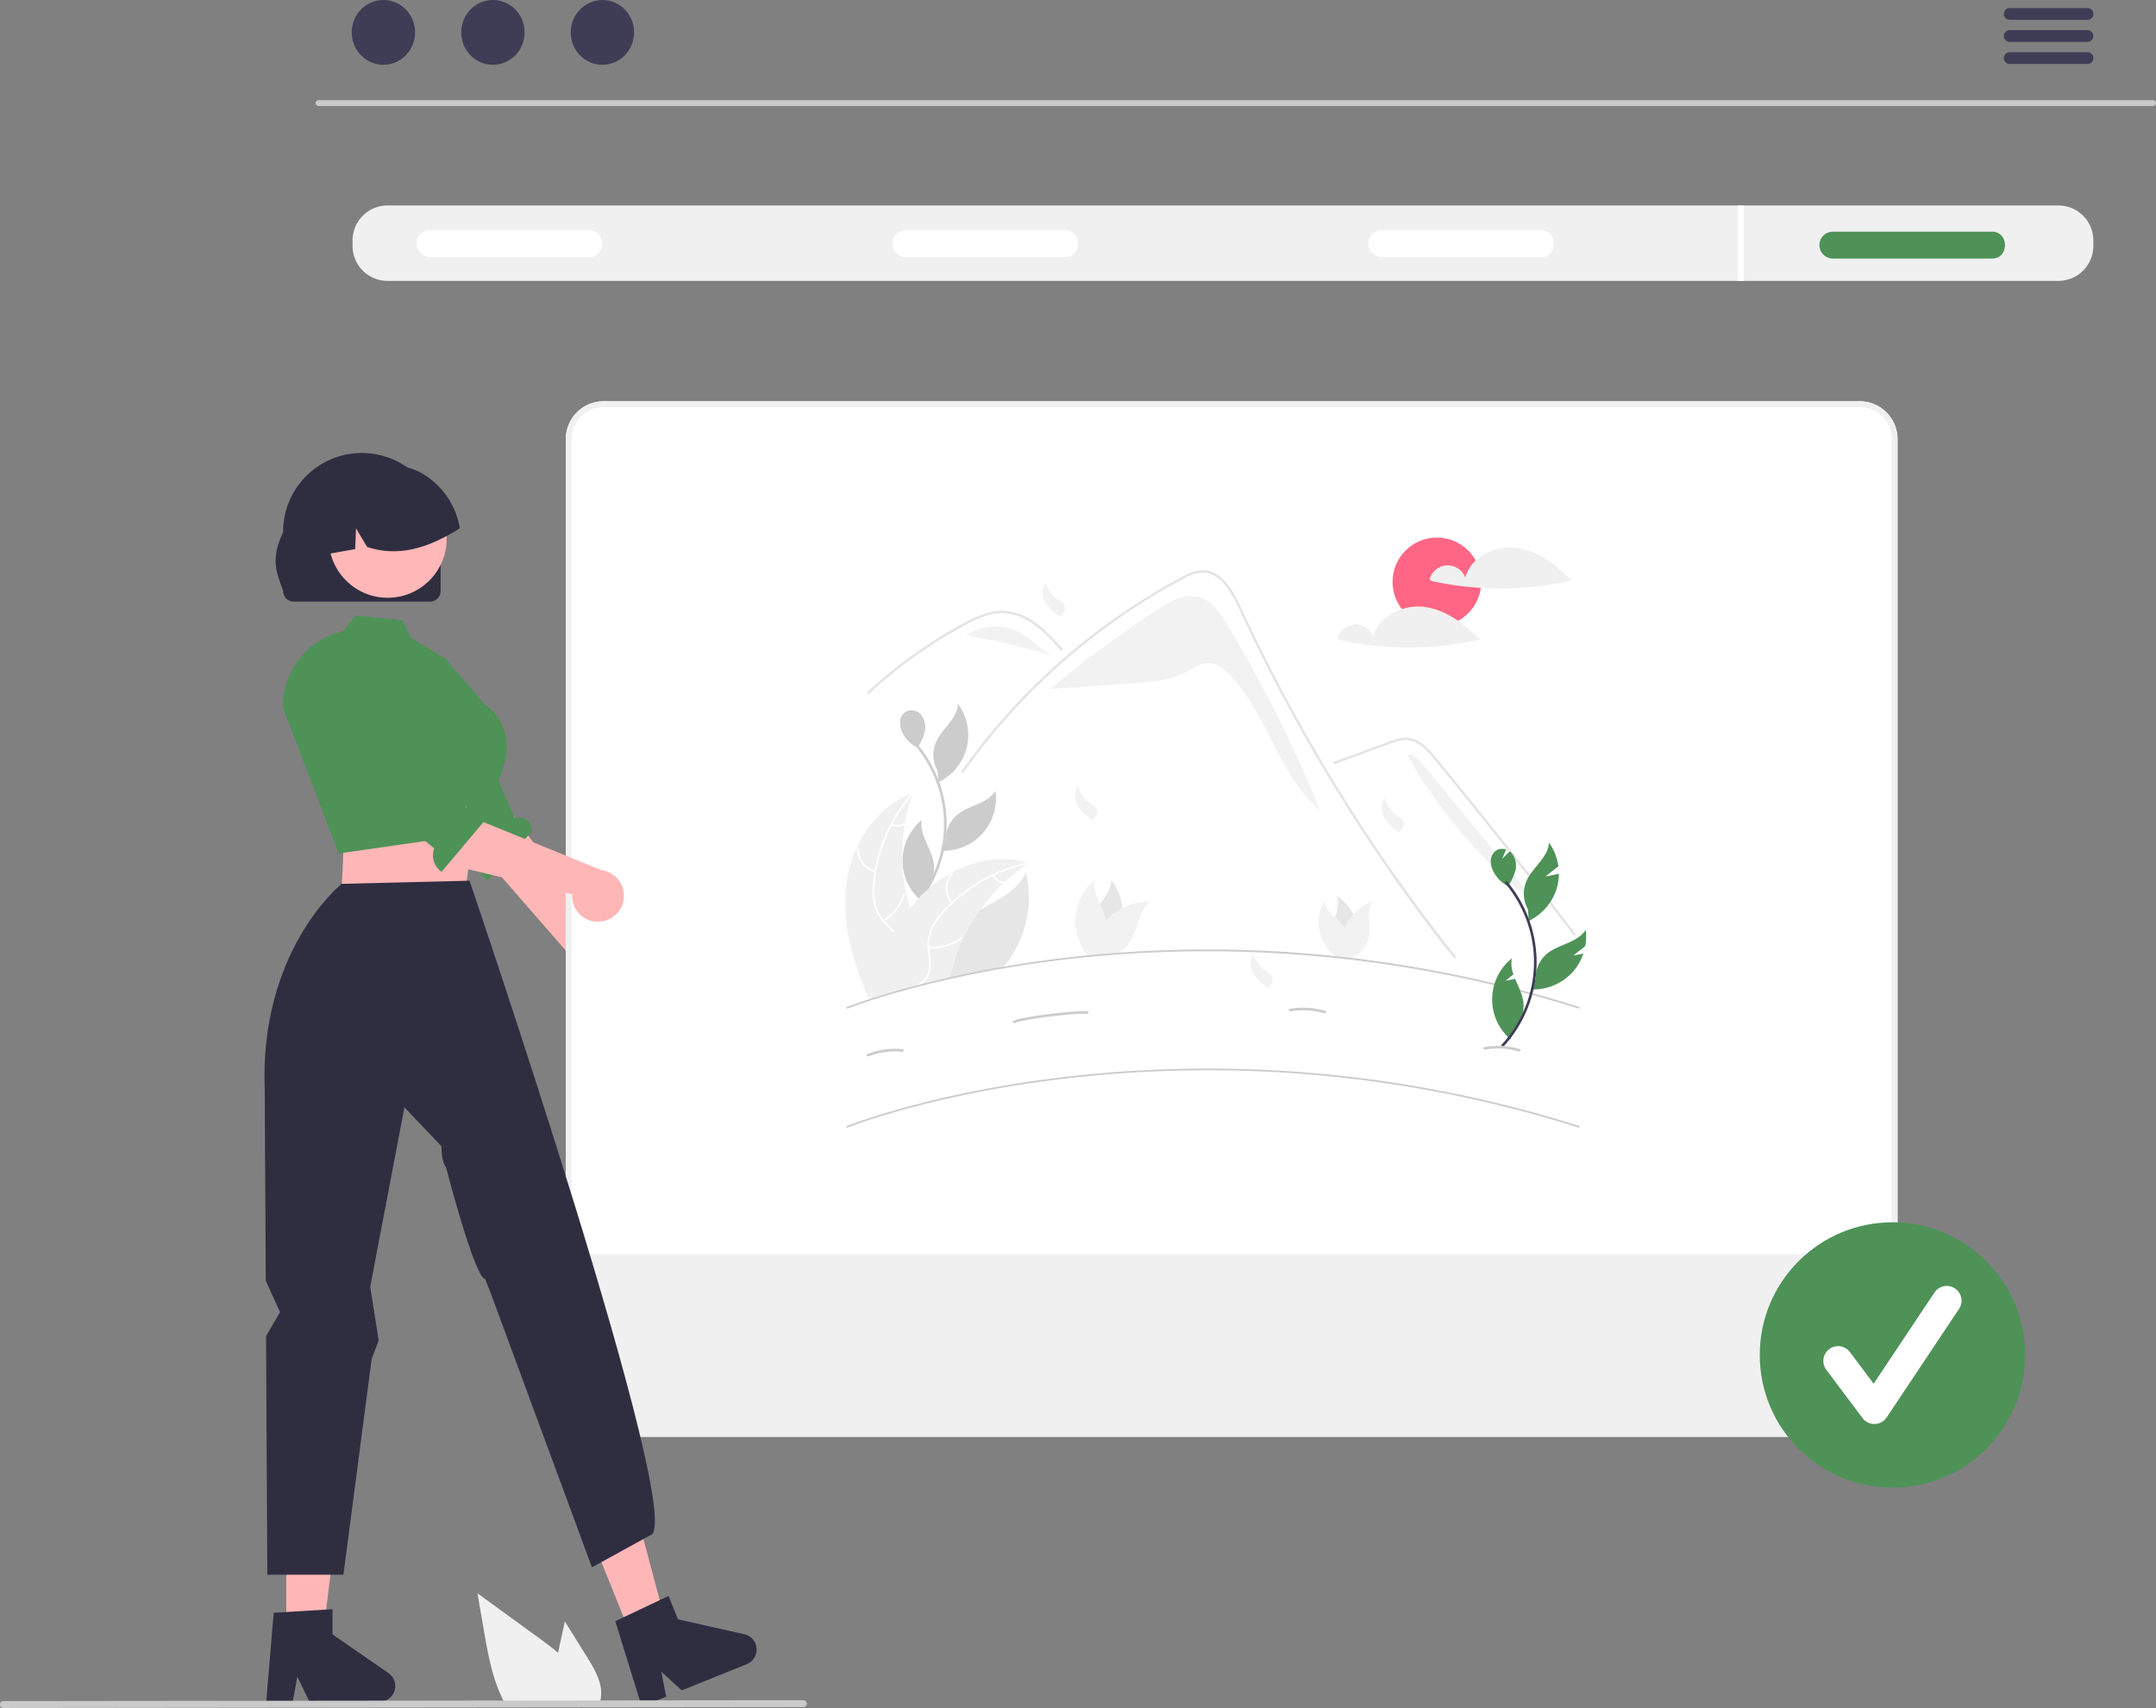 <svg xmlns="http://www.w3.org/2000/svg" data-name="Layer 1" width="743.11" height="588.834" viewBox="0 0 743.11 588.834" xmlns:xlink="http://www.w3.org/1999/xlink"><rect x="0" y="0" width="743.11" height="588.834" fill="#808080" stroke="none"/><path d="M970.562,192.136H338.239a1.016,1.016,0,0,1,0-2.031H970.562a1.016,1.016,0,0,1,0,2.031Z" transform="translate(-228.445 -155.583)" fill="#cacaca"/><ellipse cx="132.149" cy="11.169" rx="10.925" ry="11.169" fill="#3f3d56"/><ellipse cx="169.891" cy="11.169" rx="10.925" ry="11.169" fill="#3f3d56"/><ellipse cx="207.633" cy="11.169" rx="10.925" ry="11.169" fill="#3f3d56"/><path d="M947.945,158.351h-26.81a2.03,2.03,0,0,0,0,4.06h26.81a2.03,2.03,0,0,0,0-4.06Z" transform="translate(-228.445 -155.583)" fill="#3f3d56"/><path d="M947.945,165.971h-26.81a2.03,2.03,0,0,0,0,4.06h26.81a2.03,2.03,0,0,0,0-4.06Z" transform="translate(-228.445 -155.583)" fill="#3f3d56"/><path d="M947.945,173.581h-26.81a2.03,2.03,0,0,0,0,4.06h26.81a2.03,2.03,0,0,0,0-4.06Z" transform="translate(-228.445 -155.583)" fill="#3f3d56"/><path d="M937.933,226.419H361.993a12.048,12.048,0,0,0-12.03,12.03v1.94a12.048,12.048,0,0,0,12.03,12.03H937.933a12.048,12.048,0,0,0,12.03-12.03v-1.94A12.048,12.048,0,0,0,937.933,226.419Z" transform="translate(-228.445 -155.583)" fill="#f0f0f0"/><path d="M431.499,244.219H376.676a4.629,4.629,0,0,1,0-9.259h54.823C437.469,234.877,437.529,244.303,431.499,244.219Z" transform="translate(-228.445 -155.583)" fill="#fff"/><path d="M595.499,244.219H540.676a4.629,4.629,0,0,1,0-9.259h54.823C601.469,234.877,601.529,244.303,595.499,244.219Z" transform="translate(-228.445 -155.583)" fill="#fff"/><path d="M759.499,244.219H704.676a4.629,4.629,0,0,1,0-9.259h54.823C765.469,234.877,765.529,244.303,759.499,244.219Z" transform="translate(-228.445 -155.583)" fill="#fff"/><path d="M914.999,244.719H860.176a4.629,4.629,0,0,1,0-9.259h54.823C920.969,235.377,921.029,244.803,914.999,244.719Z" transform="translate(-228.445 -155.583)" fill="#4e9258"/><rect x="599.019" y="70.836" width="2" height="26" fill="#fff"/><path d="M434.985,495.444a8.876,8.876,0,0,1-9.465-9.78l-53.111-60.946,16.487-10.037,47.022,63.064a8.924,8.924,0,0,1-.933,17.699Z" transform="translate(-228.445 -155.583)" fill="#ffb6b6"/><path d="M356.51,398.791s-4.162,2.16,2.07,9.896c4.989,6.194,26.599,35.828,35.554,42.288a6.973,6.973,0,0,0,2.239,8.25l15.422-16.996c-.504-5.175-3.975-5.126-5.955-4.623l-5.67-13.125-20.897-34.003-19.782,6.699Z" transform="translate(-228.445 -155.583)" fill="#4e9258"/><path d="M869.433,650.919H436.494a13.045,13.045,0,0,1-13.03-13.03V306.949A13.045,13.045,0,0,1,436.494,293.919H869.433a13.045,13.045,0,0,1,13.03,13.03V637.889A13.045,13.045,0,0,1,869.433,650.919Z" transform="translate(-228.445 -155.583)" fill="#fff"/><path d="M869.433,650.919H436.494a13.045,13.045,0,0,1-13.03-13.03V306.949A13.045,13.045,0,0,1,436.494,293.919H869.433a13.045,13.045,0,0,1,13.03,13.03V637.889A13.045,13.045,0,0,1,869.433,650.919Zm-432.939-355a11.042,11.042,0,0,0-11.03,11.03V637.889A11.043,11.043,0,0,0,436.494,648.919H869.433a11.043,11.043,0,0,0,11.03-11.03V306.949A11.042,11.042,0,0,0,869.433,295.919Z" transform="translate(-228.445 -155.583)" fill="#f0f0f0"/><path d="M651.152,370.515c-2.297-3.799-5.019-7.856-9.282-9.097-4.937-1.437-10.008,1.417-14.31,4.234A416.991,416.991,0,0,0,590.45,392.994l.013.147,27.692-1.91c6.669-.46,13.567-.983,19.461-4.138,2.236-1.197,4.416-2.796,6.951-2.908,3.149-.138,5.894,2.061,8.051,4.358,12.762,13.59,16.455,34.372,30.773,46.312A454.381,454.381,0,0,0,651.152,370.515Z" transform="translate(-228.445 -155.583)" fill="#f2f2f2"/><path d="M729.598,485.782c-1.411-1.782-1.988-2.199-3.38-3.998q-17.003-21.99-31.962-45.466-10.161-15.944-19.314-32.5-4.358-7.871-8.477-15.866-3.196-6.199-6.25-12.472c-.582-1.194-1.148-2.394-1.711-3.597-1.326-2.828-2.628-5.67-4.025-8.46-1.593-3.18-3.531-6.513-6.456-8.649a8.808,8.808,0,0,0-4.588-1.766,12.798,12.798,0,0,0-6.642,1.903,213.817,213.817,0,0,0-42.045,28.994,218.889,218.889,0,0,0-34.159,37.918c-.302.431-1.016.019-.711-.415q1.8-2.545,3.671-5.036a220.098,220.098,0,0,1,56.191-52.413q5.466-3.542,11.137-6.752c1.906-1.079,3.82-2.145,5.766-3.144a14.049,14.049,0,0,1,6.115-1.895c7.419-.115,11.261,8.287,13.9,13.941q1.244,2.669,2.518,5.321,4.815,10.07,10,19.957,3.2,6.104,6.541,12.137,10.396,18.786,22.099,36.811c10.335,15.918,20.589,29.979,32.363,44.865C730.505,485.612,729.925,486.199,729.598,485.782Z" transform="translate(-228.445 -155.583)" fill="#e4e4e4"/><path d="M594.016,379.756c-.431-.481-.859-.961-1.293-1.442-3.421-3.784-7.092-7.524-11.791-9.693a17.106,17.106,0,0,0-7.167-1.661,20.452,20.452,0,0,0-7.441,1.623c-1.12.448-2.216.956-3.295,1.496-1.233.621-2.444,1.282-3.649,1.95q-3.394,1.878-6.7,3.921-6.578,4.065-12.744,8.751-3.196,2.43-6.261,5.019-2.85,2.405-5.585,4.94c-.39.36-.972-.222-.582-.582.481-.448.967-.892,1.453-1.332q2.059-1.862,4.185-3.652,3.876-3.27,7.952-6.288,6.339-4.695,13.114-8.754,3.386-2.026,6.865-3.883c.7-.373,1.409-.739,2.125-1.085a33.88,33.88,0,0,1,5.052-2.057,17.974,17.974,0,0,1,7.631-.75,19.867,19.867,0,0,1,7.04,2.436c4.613,2.578,8.191,6.565,11.673,10.456C594.949,379.566,594.37,380.151,594.016,379.756Z" transform="translate(-228.445 -155.583)" fill="#e4e4e4"/><path d="M688.535,418.966l11.054-4.043,5.488-2.007a56.129,56.129,0,0,1,5.418-1.866,8.548,8.548,0,0,1,4.904.062,11.303,11.303,0,0,1,3.825,2.371,31.041,31.041,0,0,1,3.138,3.351c1.195,1.436,2.372,2.887,3.555,4.333q7.321,8.953,14.546,17.984,7.225,9.031,14.353,18.138,7.146,9.13,14.193,18.336.863,1.128,1.725,2.257c.317.416,1.033.006.711-.416q-7.099-9.299-14.298-18.521-7.216-9.245-14.532-18.411-7.316-9.166-14.73-18.252-1.847-2.264-3.701-4.522c-1.042-1.27-2.073-2.554-3.216-3.736-2.098-2.17-4.72-4.088-7.858-4.14a15.166,15.166,0,0,0-5.345,1.175c-1.848.669-3.692,1.35-5.537,2.025l-11.131,4.071-2.783,1.018c-.494.181-.281.977.219.794Z" transform="translate(-228.445 -155.583)" fill="#e4e4e4"/><path d="M579.477,373.382a17.846,17.846,0,0,0-17.973,1.285,256.35,256.35,0,0,1,29.165,6.807C586.69,379.143,583.578,375.49,579.477,373.382Z" transform="translate(-228.445 -155.583)" fill="#f2f2f2"/><path d="M561.448,374.658l-1.081.879c.366-.308.746-.596,1.137-.869Z" transform="translate(-228.445 -155.583)" fill="#f2f2f2"/><path d="M718.809,419.006a9.201,9.201,0,0,0-3.892-3.249l-1.52.06a172.359,172.359,0,0,0,45.908,52.483Z" transform="translate(-228.445 -155.583)" fill="#f2f2f2"/><path d="M575.953,486.817c-.664.895-1.369,1.761-2.117,2.588-6.509,1.1-12.547,2.288-18.078,3.496q-2.399.523-4.667,1.051l.035-.108a21.942,21.942,0,0,1,1.623-11.522c.097-.222.197-.445.3-.664a21.516,21.516,0,0,1,4.138-5.98,39.865,39.865,0,0,1,9.175-6.466c6.228-3.47,12.721-6.534,15.703-12.786A37.013,37.013,0,0,1,575.953,486.817Z" transform="translate(-228.445 -155.583)" fill="#e6e6e6"/><path d="M542.169,470.15a42.88,42.88,0,0,0,7.36-9.912,43.735,43.735,0,0,0,4.263-11.529,42.012,42.012,0,0,0,.798-12.441,43.537,43.537,0,0,0-9.213-23.237q-.483-.609-.989-1.2c-.376-.44-1.004.204-.63.641a42.534,42.534,0,0,1,9.786,22.381,42.297,42.297,0,0,1-12.015,34.667c-.409.41.232,1.04.641.63Z" transform="translate(-228.445 -155.583)" fill="#ccc"/><path d="M545.745,413.792a10.889,10.889,0,0,1-1.071-.457c-.017.027-.034.055-.052.082Z" transform="translate(-228.445 -155.583)" fill="#e6e6e6"/><path d="M546.045,402.231a4.028,4.028,0,0,0-7.371,2.154,7.344,7.344,0,0,0,.875,3.902,11.352,11.352,0,0,0,5.126,5.048,16.738,16.738,0,0,0,2.476-5.368A6.875,6.875,0,0,0,546.045,402.231Z" transform="translate(-228.445 -155.583)" fill="#ccc"/><path d="M561.644,413.333a18.389,18.389,0,0,0-2.981-15.106c-.274,5.272-5.767,8.674-7.749,13.567a10.974,10.974,0,0,0,.677,9.488l.337,3.996A18.389,18.389,0,0,0,561.644,413.333Z" transform="translate(-228.445 -155.583)" fill="#ccc"/><path d="M571.55,428.206c-2.724,4.522-9.172,4.936-13.224,8.32a10.974,10.974,0,0,0-3.871,8.689l-1.585,3.684a18.121,18.121,0,0,0,18.68-20.693Z" transform="translate(-228.445 -155.583)" fill="#ccc"/><path d="M546.2,438.258a18.121,18.121,0,0,0-.265,27.876l1.329-3.784a10.974,10.974,0,0,0,3.035-9.015C549.608,448.101,545.143,443.43,546.2,438.258Z" transform="translate(-228.445 -155.583)" fill="#ccc"/><path d="M546.499,489.342a13.963,13.963,0,0,1-6.714,7.437q-.237.132-.474.256c-.131.07-.265.137-.4.201-1.082.243-2.174.449-3.259.68l-.009.003q-2.43.685-4.584,1.335c-.807.24-1.587.477-2.333.711-.099.028-.194.059-.293.089-.128.04-.254.08-.379.117-.003-.006-.006-.009-.006-.015l0-.006c-.577-1.289-1.136-2.582-1.671-3.895a96.228,96.228,0,0,1-5.01-15.612,59.45,59.45,0,0,1-1.252-19.795,43.743,43.743,0,0,1,3.703-13.184q.415-.893.869-1.766c.091-.183.186-.364.286-.545l0-.003c.009-.018.021-.036.032-.057l.044-.081,0-.003q.394-.731.821-1.442a37.807,37.807,0,0,1,4.98-6.628,30.944,30.944,0,0,1,11.584-7.864l.003,0c.212-.083.427-.159.642-.236-.082.231-.164.46-.243.691a61.902,61.902,0,0,0-2.473,9.54c-.043.249-.086.501-.126.753a63.983,63.983,0,0,0,.547,23.557c.003.021.009.042.013.063q.547,2.574,1.315,5.093c.012.048.025.093.04.14.099.326.203.651.308.974q.457,1.411.985,2.801C545.497,478.06,548.34,483.86,546.499,489.342Z" transform="translate(-228.445 -155.583)" fill="#f0f0f0"/><path d="M543.21,429.297q-.191.217-.374.434a54.406,54.406,0,0,0-6.762,9.908c-.094.178-.189.358-.28.539a53.954,53.954,0,0,0-5.302,15.749l0,.006c-.009.051-.017.102-.026.156l0.0.006c-.217,1.284-.383,2.579-.498,3.874a23.36,23.36,0,0,0,.328,7.318,12.993,12.993,0,0,0,2.669,5.363c.124.158.254.312.39.467.106.122.215.244.327.363,1.043,1.127,2.193,2.189,3.167,3.388a11.87,11.87,0,0,1,1.186,1.73,8.207,8.207,0,0,1,.454,6.7,21.288,21.288,0,0,1-4.668,7.09c-2.027,2.278-4.164,4.615-5.095,7.576-.099.028-.194.059-.293.089-.128.04-.254.08-.379.117.031.075.064.149.098.224a.265.265,0,0,1-.107-.221.038.038,0,0,1,.003-.018l0-.006a.228.228,0,0,1,.008-.063,12.274,12.274,0,0,1,.951-2.371c0-.006,0-.006.003-.009,2.129-4.044,6.164-6.902,8.238-11.023a8.307,8.307,0,0,0,.502-7.301,9.973,9.973,0,0,0-1.214-1.937c-.933-1.196-2.074-2.247-3.104-3.344-.257-.27-.502-.547-.738-.83a13.722,13.722,0,0,1-2.798-5.102,21.599,21.599,0,0,1-.609-7.28c.098-1.561.28-3.124.533-4.674.031-.201.066-.399.103-.6l0-.003a55.427,55.427,0,0,1,12.511-26.338l.003,0c.119-.145.243-.29.368-.431C543.063,428.552,543.468,429.007,543.21,429.297Z" transform="translate(-228.445 -155.583)" fill="#fff"/><path d="M530.101,456.289a8.146,8.146,0,0,1-6.272-8.482.304.304,0,0,1,.607.025,7.543,7.543,0,0,0,5.85,7.878c.381.087.193.665-.186.579Z" transform="translate(-228.445 -155.583)" fill="#fff"/><path d="M532.803,472.749a15.702,15.702,0,0,0,6.936-9.101c.107-.376.686-.19.579.186a16.332,16.332,0,0,1-7.237,9.456c-.335.203-.611-.339-.278-.54Z" transform="translate(-228.445 -155.583)" fill="#fff"/><path d="M535.902,439.567a4.611,4.611,0,0,0,4.368-.258c.333-.207.608.335.278.54a5.167,5.167,0,0,1-4.831.296.314.314,0,0,1-.196-.382.305.305,0,0,1,.382-.196Z" transform="translate(-228.445 -155.583)" fill="#fff"/><path d="M583.059,453.146c-.206.134-.405.27-.611.406l-.003.003a60.695,60.695,0,0,0-7.71,6.124l-.003.003c-.19.172-.378.348-.562.523a64.137,64.137,0,0,0-13.719,19.093l-.026.054a62.35,62.35,0,0,0-3.332,8.84c-.449,1.534-.867,3.131-1.336,4.708q-2.399.523-4.667,1.051-2.879.666-5.545,1.337-1.157.284-2.272.573a22.237,22.237,0,0,1-4.362,1.372c-1.082.243-2.174.449-3.259.68l-.009.003q-2.43.685-4.584,1.335c-.807.24-1.587.477-2.333.711-.099.028-.194.059-.293.089.185-.777.373-1.561.574-2.338,0-.006,0-.006.003-.009a91.389,91.389,0,0,1,7.526-20.261c.1-.193.2-.388.313-.578a59.437,59.437,0,0,1,4.618-7.275c.207-.286.424-.57.643-.853l.003-.003q1.378-1.773,2.91-3.436c.178-.196.362-.392.546-.586.089-.094.181-.187.273-.281.344-.356.698-.71,1.058-1.051.565-.544,1.147-1.073,1.742-1.587a43.73,43.73,0,0,1,7.773-5.346c.018-.009.039-.021.057-.03,8.013-4.302,17.311-5.997,25.926-3.475C582.62,453.012,582.836,453.076,583.059,453.146Z" transform="translate(-228.445 -155.583)" fill="#f0f0f0"/><path d="M531.059,499.253a25.053,25.053,0,0,1,4.584-1.335Q533.214,498.603,531.059,499.253Z" transform="translate(-228.445 -155.583)" fill="#fff"/><path d="M583.01,453.431c-.188.038-.377.078-.562.121a54.57,54.57,0,0,0-11.365,3.842c-.185.085-.367.171-.546.259a53.987,53.987,0,0,0-13.716,9.385l-.003.003a1.258,1.258,0,0,0-.113.109l-.003.003q-1.418,1.337-2.732,2.793a23.402,23.402,0,0,0-4.146,6.04,13.059,13.059,0,0,0-1.098,5.889c.008.201.018.404.035.608.01.162.024.323.04.488.225,2.221.711,4.469.391,6.706a8.219,8.219,0,0,1-3.647,5.611q-1.157.284-2.272.573c.143-.061.283-.128.424-.198a8.321,8.321,0,0,0,4.797-5.528c.478-2.254-.023-4.571-.269-6.818-.039-.362-.069-.718-.087-1.075a.26.26,0,0,1-.003-.048,13.665,13.665,0,0,1,.839-5.743,21.646,21.646,0,0,1,3.896-6.179c1.021-1.189,2.104-2.327,3.24-3.409.146-.145.294-.284.443-.42A55.564,55.564,0,0,1,570.534,456.989a55.356,55.356,0,0,1,11.864-4.044c.185-.04.374-.081.559-.118C583.34,452.749,583.39,453.353,583.01,453.431Z" transform="translate(-228.445 -155.583)" fill="#fff"/><path d="M556.29,467.09a8.146,8.146,0,0,1,.099-10.548c.257-.295.727.091.47.386a7.543,7.543,0,0,0-.072,9.812c.252.299-.246.648-.497.35Z" transform="translate(-228.445 -155.583)" fill="#fff"/><path d="M548.538,481.859a15.702,15.702,0,0,0,11.018-3.091c.312-.236.662.261.35.497a16.332,16.332,0,0,1-11.471,3.193c-.39-.04-.284-.639.104-.599Z" transform="translate(-228.445 -155.583)" fill="#fff"/><path d="M570.99,457.231a4.611,4.611,0,0,0,3.643,2.424c.39.035.284.634-.104.599a5.167,5.167,0,0,1-4.036-2.672.314.314,0,0,1,.073-.423.305.305,0,0,1,.423.073Z" transform="translate(-228.445 -155.583)" fill="#fff"/><path d="M614.984,474.383a18.883,18.883,0,0,1-6.007,10.095q-.328.288-.671.561c-.561.049-1.119.101-1.67.155q-.686.063-1.36.13l-.079.007-.057-.492-.229-1.987a11.27,11.27,0,0,1-.989-9.718,24.084,24.084,0,0,1,3.631-5.884c1.943-2.583,3.835-5.136,3.904-8.282a18.791,18.791,0,0,1,3.837,9.657A18.333,18.333,0,0,1,614.984,474.383Z" transform="translate(-228.445 -155.583)" fill="#e6e6e6"/><path d="M624.929,466.531c-4.386,3.188-4.236,9.822-7.337,14.269a11.103,11.103,0,0,1-3.603,3.267,11.422,11.422,0,0,1-1.205.595q-2.28.177-4.477.376c-.561.049-1.119.101-1.67.155q-.686.063-1.36.13c-.002-.165-.002-.332.002-.497a18.951,18.951,0,0,1,4.565-11.937c.135-.157.273-.31.413-.462a18.449,18.449,0,0,1,5.038-3.803A18.781,18.781,0,0,1,624.929,466.531Z" transform="translate(-228.445 -155.583)" fill="#f2f2f2"/><path d="M607.155,483.656l-.344,1.021-.175.517q-.686.063-1.36.13l-.079.007c-.499.052-.994.101-1.486.153q-.196-.225-.384-.458a18.581,18.581,0,0,1,2.418-26.093c-.551,2.88.556,5.586,1.808,8.316a36.096,36.096,0,0,1,2.29,5.64,12.597,12.597,0,0,1,.307,1.471A11.264,11.264,0,0,1,607.155,483.656Z" transform="translate(-228.445 -155.583)" fill="#f2f2f2"/><path d="M694.03,485.608c-.088.139-.179.275-.273.408-.223-.024-.444-.046-.665-.07q-.58-.06-1.158-.12c-.048-.004-.096-.01-.143-.014l-.239-.464-.446-.865a9.119,9.119,0,0,1-3.538-7.077,19.525,19.525,0,0,1,1.062-5.503c.731-2.512,1.431-4.989.58-7.39a15.244,15.244,0,0,1,5.678,6.216,14.865,14.865,0,0,1,1.417,4.447A15.315,15.315,0,0,1,694.03,485.608Z" transform="translate(-228.445 -155.583)" fill="#e6e6e6"/><path d="M700.121,479.29a9.129,9.129,0,0,1-5.114,6.037l-.309.355-.347.4c-.197-.022-.396-.044-.594-.066-.223-.024-.444-.046-.665-.07q-.58-.06-1.158-.12c-.056-.149-.106-.301-.153-.454a15.349,15.349,0,0,1,.201-9.852q.084-.236.179-.466a14.983,14.983,0,0,1,2.726-4.323,15.197,15.197,0,0,1,6.694-4.353C699.177,470.05,701.193,475.033,700.121,479.29Z" transform="translate(-228.445 -155.583)" fill="#f2f2f2"/><path d="M693.076,485.507l.016.44q-.58-.06-1.158-.12c-.048-.004-.096-.01-.143-.014q-1.42-.143-2.825-.269c-.209-.157-.416-.321-.618-.494a15.001,15.001,0,0,1-3.477-18.921c.408,2.339,2.024,4.07,3.758,5.776a29.67,29.67,0,0,1,3.353,3.616,10.305,10.305,0,0,1,.655,1.028,9.138,9.138,0,0,1,.398,7.902Z" transform="translate(-228.445 -155.583)" fill="#f2f2f2"/><path d="M772.923,503.104a.295.295,0,0,1-.285.21.314.314,0,0,1-.09-.015,423.762,423.762,0,0,0-81.837-17.217c-.297-.033-.596-.066-.893-.099-.335-.036-.668-.069-1-.105q-.872-.09-1.74-.18c-.072-.006-.144-.015-.216-.021q-2.134-.216-4.247-.404a426.063,426.063,0,0,0-70.68-.491q-2.777.216-5.451.458c-.683.06-1.363.123-2.034.189q-.836.076-1.656.159l-.096.009c-.608.063-1.21.123-1.809.186q-3.671.382-7.135.809c-44.872,5.502-72.896,16.591-73.175,16.702a.3.3,0,0,1-.222-.557c.279-.111,28.359-11.223,73.301-16.735q3.374-.413,6.763-.776c.737-.078,1.471-.153,2.208-.228.057-.006.114-.009.168-.015.623-.063,1.243-.123,1.866-.183.881-.084,1.758-.165,2.639-.243q3.046-.274,6.101-.5a422.794,422.794,0,0,1,60.388-.15q3.949.274,7.896.623c1.605.138,3.211.291,4.816.449.114.012.228.024.344.036.65.063,1.297.132,1.947.201.479.048.955.099,1.435.153.335.036.671.072,1.003.111a426.147,426.147,0,0,1,81.496,17.25A.295.295,0,0,1,772.923,503.104Z" transform="translate(-228.445 -155.583)" fill="#ccc"/><path d="M599.943,426.399a11.227,11.227,0,0,0,4.472,6.278c.845.575,1.844,1.127,2.133,2.107a2.51,2.51,0,0,1-.262,1.842,7.453,7.453,0,0,1-1.157,1.51l-.041.153a13.61,13.61,0,0,1-5.248-4.958,6.69,6.69,0,0,1,.102-6.933" transform="translate(-228.445 -155.583)" fill="#f2f2f2"/><path d="M705.574,437.525a6.69,6.69,0,0,1,.102-6.933,11.227,11.227,0,0,0,4.472,6.278c.845.575,1.844,1.127,2.133,2.107a2.51,2.51,0,0,1-.262,1.842,7.454,7.454,0,0,1-1.157,1.51l-.041.153A13.61,13.61,0,0,1,705.574,437.525Z" transform="translate(-228.445 -155.583)" fill="#f2f2f2"/><path d="M660.345,491.141a6.69,6.69,0,0,1,.102-6.933,11.227,11.227,0,0,0,4.472,6.278c.845.575,1.844,1.127,2.133,2.107a2.51,2.51,0,0,1-.262,1.842,7.454,7.454,0,0,1-1.157,1.51l-.041.153A13.61,13.61,0,0,1,660.345,491.141Z" transform="translate(-228.445 -155.583)" fill="#f2f2f2"/><circle cx="495.251" cy="200.612" r="15.276" fill="#ff6584"/><path d="M751.263,344.474c-7.403-1.001-15.856,3.001-17.774,10.221a6.469,6.469,0,0,0-12.309.632l.848.607a111.507,111.507,0,0,0,48.122-.218C764.999,350.304,758.666,345.475,751.263,344.474Z" transform="translate(-228.445 -155.583)" fill="#f0f0f0"/><path d="M719.513,364.842c-7.403-1.001-15.856,3.001-17.774,10.221a6.469,6.469,0,0,0-12.309.632l.848.607a111.507,111.507,0,0,0,48.122-.218C733.249,370.672,726.916,365.843,719.513,364.842Z" transform="translate(-228.445 -155.583)" fill="#f0f0f0"/><path d="M749.888,481.289a10.887,10.887,0,0,1-1.067-.466c-.018.027-.035.055-.052.082Z" transform="translate(-228.445 -155.583)" fill="#e6e6e6"/><path d="M588.758,363.242a6.69,6.69,0,0,1,.102-6.933,11.227,11.227,0,0,0,4.472,6.278c.845.575,1.844,1.127,2.133,2.107a2.51,2.51,0,0,1-.262,1.842,7.453,7.453,0,0,1-1.157,1.51l-.041.153A13.61,13.61,0,0,1,588.758,363.242Z" transform="translate(-228.445 -155.583)" fill="#f2f2f2"/><path d="M772.638,544.349a.294.294,0,0,1-.09-.014,422.93,422.93,0,0,0-193.609-14.613c-6.071.974-12.158,2.098-18.093,3.343-1.515.317-3.087.658-4.672,1.012-1.893.422-3.76.856-5.551,1.29q-1.16.275-2.275.554c-1.126.278-2.268.567-3.492.886-1.368.353-2.758.723-4.133,1.1l-.015.004 0.0 0c-1.552.424-3.096.86-4.59,1.296-.808.233-1.589.464-2.336.691-.084.023-.158.045-.233.068l-.161.049c-.093.028-.185.056-.277.082l-.006.002 0.0 0-.243.075c-.29.088-.573.173-.851.259-7.352,2.266-11.393,3.879-11.433,3.894a.3.3,0,1,1-.223-.556c.04-.016,4.102-1.636,11.48-3.911.279-.086.563-.171.854-.259l.226-.07.023-.008c.091-.026.183-.054.275-.082l.161-.049c.08-.024.159-.048.24-.07.742-.226,1.525-.457,2.336-.691,1.494-.436,3.039-.872,4.593-1.296l.015-.004v-0c1.379-.378,2.774-.75,4.147-1.104,1.226-.319,2.371-.609,3.498-.887q1.119-.279,2.279-.555c1.793-.435,3.664-.869,5.56-1.292,1.587-.355,3.162-.696,4.679-1.013,5.944-1.247,12.04-2.373,18.121-3.348a423.524,423.524,0,0,1,193.884,14.633.299.299,0,0,1-.09.585Z" transform="translate(-228.445 -155.583)" fill="#ccc"/><path d="M578.182,508.278c3.672-1.499,21.076-3.481,25.029-3.188a.45.45,0,0,0,.05-.897c-4.12-.305-21.673,1.729-25.496,3.289-.534.218-.116,1.014.417.796Z" transform="translate(-228.445 -155.583)" fill="#ccc"/><path d="M527.808,519.758a25.766,25.766,0,0,1,11.654-1.586.45.45,0,0,0,.068-.896,26.783,26.783,0,0,0-12.123,1.678c-.539.207-.136,1.011.401.805Z" transform="translate(-228.445 -155.583)" fill="#ccc"/><path d="M673.215,504.262a25.766,25.766,0,0,1,11.742.678.45.45,0,0,0,.239-.866,26.783,26.783,0,0,0-12.22-.678c-.569.1-.328.966.239.866Z" transform="translate(-228.445 -155.583)" fill="#ccc"/><path d="M761.136,457.735l4.433-3.51a18.245,18.245,0,0,0-3.234-8.161c-.317,5.27-5.839,8.625-7.861,13.502a10.974,10.974,0,0,0,.598,9.493l.304,3.999a18.389,18.389,0,0,0,9.814-11.864,17.763,17.763,0,0,0,.549-4.422C763.509,457.372,761.136,457.735,761.136,457.735Z" transform="translate(-228.445 -155.583)" fill="#4e9258"/><path d="M750.671,493.036c-1.768.406-3.313.642-3.313.642l2.736-2.166a10.229,10.229,0,0,1-.554-5.524,18.121,18.121,0,0,0-.497,27.873l1.36-3.773a10.974,10.974,0,0,0,3.11-8.989C753.168,498.311,751.753,495.673,750.671,493.036Z" transform="translate(-228.445 -155.583)" fill="#4e9258"/><path d="M748.799,449.126a30.555,30.555,0,0,0-2.639,2.619l1.412-3.261a3.915,3.915,0,0,0-3.283.218,4.371,4.371,0,0,0-1.994,3.354,7.344,7.344,0,0,0,.842,3.909,11.352,11.352,0,0,0,5.083,5.091,16.738,16.738,0,0,0,2.521-5.347,6.875,6.875,0,0,0-1.058-5.745A4.516,4.516,0,0,0,748.799,449.126Z" transform="translate(-228.445 -155.583)" fill="#4e9258"/><path d="M770.721,484.992l4.11-3.254a17.911,17.911,0,0,0,.141-5.59c-2.762,4.499-9.213,4.86-13.293,8.21a10.974,10.974,0,0,0-3.943,8.656l-1.615,3.671a18.389,18.389,0,0,0,14.245-5.845,18.13,18.13,0,0,0,3.806-6.523C772.347,484.743,770.721,484.992,770.721,484.992Z" transform="translate(-228.445 -155.583)" fill="#4e9258"/><path d="M748.239,513.121q-1.177,1.519-2.495,2.923c.327.099.644.195.956.291q1.155-1.254,2.202-2.597.175-.225.35-.458a42.758,42.758,0,0,0,3.433-5.284,43.579,43.579,0,0,0,4.313-11.289c.018-.069.033-.135.048-.204.243-1.084.443-2.181.599-3.28.033-.222.063-.446.093-.668q.112-.912.189-1.824a41.567,41.567,0,0,0,.018-6.662,43.454,43.454,0,0,0-2.354-11.115c-.09-.255-.18-.509-.279-.761-.054-.15-.111-.3-.168-.449a43.46,43.46,0,0,0-6.215-10.987c-.096-.123-.192-.243-.288-.362q-.341-.427-.692-.845a.389.389,0,0,0-.632.03.459.459,0,0,0-.006.605c.189.225.377.452.557.683.225.273.44.551.65.833a42.654,42.654,0,0,1,8.393,20.946,41.573,41.573,0,0,1-.836,14.027h-.003a42.23,42.23,0,0,1-2.741,8.048q-.355.773-.74,1.531a41.802,41.802,0,0,1-2.199,3.831Q749.386,511.652,748.239,513.121Z" transform="translate(-228.445 -155.583)" fill="#3f3d56"/><path d="M740.309,517.441a25.766,25.766,0,0,1,11.742.678.45.45,0,0,0,.239-.866,26.783,26.783,0,0,0-12.22-.678c-.569.1-.328.966.239.866Z" transform="translate(-228.445 -155.583)" fill="#ccc"/><path d="M424.463,587.919v49.97a12.048,12.048,0,0,0,12.03,12.03H869.433a12.048,12.048,0,0,0,12.03-12.03v-49.97Z" transform="translate(-228.445 -155.583)" fill="#f0f0f0"/><path id="b405c775-c625-4fc1-a95a-61245d5ac2c5-24" data-name="a1ca5f83-7fa1-45b1-9d3b-bf096f25c0e5" d="M380.319,359.338v-20.257a27.145,27.145,0,1,0-54.289-.035v.035c-4.784,9.97-1.791,14.709,0,20.257a3.651,3.651,0,0,0,3.645,3.645h46.998A3.651,3.651,0,0,0,380.319,359.338Z" transform="translate(-228.445 -155.583)" fill="#2f2e41"/><polygon points="119.704 285.866 118.447 291.855 117.379 313.946 160.311 308.133 163.607 282.553 159.05 275.066 119.704 285.866" fill="#ffb6b6"/><circle cx="133.63" cy="185.765" r="20.319" fill="#ffb7b7"/><path d="M331.463,413.919l-5.587-14.516A26.88,26.88,0,0,1,346.693,373.203l.077-.018,4.018-5.413,16.323,1.633,2.992,6.115,11.828,7.043,13.452,15.752a17.313,17.313,0,0,1,7.481,11.595c1.546,9.876-5.369,19.758-6.191,20.891l-2.119,11.936-49.001,7.022-.374.047Z" transform="translate(-228.445 -155.583)" fill="#4e9258"/><path d="M340.81,346.675c.184-.029.368-.068.552-.097,3.169-.562,6.339-1.115,9.499-1.686l.291-7.163,3.828,6.416c8.733,2.898,16.903,1.26,24.59-2.355a69.421,69.421,0,0,0,7.366-4.061,26.927,26.927,0,0,0-13.23-19.055c-.291-.165-.572-.31-.863-.456a.009.009,0,0,1-.01-.01c-.494-.233-.998-.456-1.502-.659a22.382,22.382,0,0,0-23.494,4.555C341.634,328.027,338.843,337.806,340.81,346.675Z" transform="translate(-228.445 -155.583)" fill="#2f2e41"/><polygon points="217.392 563.591 229.29 558.794 216.452 510.618 198.891 517.697 217.392 563.591" fill="#ffb6b6"/><path d="M440.52,714.493l18.357-8.704,3.248,8.059L484.985,718.99a5.427,5.427,0,0,1,.838,10.329L463.431,738.345l-7.073-6.415,1.706,8.579-8.443,3.403Z" transform="translate(-228.445 -155.583)" fill="#2f2e41"/><polygon points="98.675 562.324 111.504 562.323 117.607 512.841 98.673 512.842 98.675 562.324" fill="#ffb6b6"/><path d="M320.144,616.371l-0-.133,4.819-8.304-4.92-10.809-.349-65.694c-1.938-47.474,25.604-70.294,25.821-70.519l.597-.621,44.17-1.081s76.138,223.513,62.184,225.708h0l-20,11L397.789,601.967,395.693,596.592c-3.756-.692-13.52-38.584-13.52-38.584-1.637-1.943-1.552-7.226-1.552-7.226l-12.789-13.427-11.787,61.891,2.915,18.46-2.412,6.347-9.624,73.572-.11.844h-26.233Z" transform="translate(-228.445 -155.583)" fill="#2f2e41"/><path d="M322.776,711.578l20.279-1.21v8.689l19.28,13.316a5.427,5.427,0,0,1-3.084,9.893h-24.143l-4.161-8.594-1.625,8.594h-9.103Z" transform="translate(-228.445 -155.583)" fill="#2f2e41"/><path d="M435.478,473.292a8.876,8.876,0,0,1-9.826-9.417l-40.583-9.761L355.413,422.558,371.511,411.909l20.97,26.024,43.265,17.638a8.924,8.924,0,0,1-.268,17.721Z" transform="translate(-228.445 -155.583)" fill="#ffb6b6"/><path d="M334.614,390.781s-4.078,2.314,2.44,9.812c5.218,6.002,31.863,41.269,41.055,47.388a6.973,6.973,0,0,0,2.547,8.16l14.773-17.564c-.698-5.153-4.165-4.973-6.124-4.396l-6.975-13.539-21.344-32.558-23.453.972Z" transform="translate(-228.445 -155.583)" fill="#4e9258"/><circle cx="652.278" cy="467.132" r="45.741" fill="#4e9258"/><path d="M874.483,646.521a5.087,5.087,0,0,1-4.07-2.036l-12.479-16.639a5.088,5.088,0,1,1,8.141-6.105l8.164,10.885,20.968-31.452a5.088,5.088,0,1,1,8.467,5.645l-24.957,37.436a5.09,5.09,0,0,1-4.092,2.264C874.577,646.52,874.53,646.521,874.483,646.521Z" transform="translate(-228.445 -155.583)" fill="#fff"/><path d="M430.844,726.959l-7.71-12.39-1.54,7.08c-.27,1.24-.54,2.5-.79,3.75-2.19-1.87-4.52-3.6-6.8-5.26q-10.5-7.62-20.99-15.26l2.19,12.7c1.35,7.82,2.76,15.8,6.1,22.95.37.81.77,1.61,1.2,2.39h32.54a10.488,10.488,0,0,0,.54-2.24.775.775,0,0,0,.01-.15C436.104,735.679,433.424,731.109,430.844,726.959Z" transform="translate(-228.445 -155.583)" fill="#f0f0f0"/><path d="M505.386,744.11l-275.75.307a1.191,1.191,0,1,1,0-2.381l275.75-.307a1.191,1.191,0,0,1,0,2.381Z" transform="translate(-228.445 -155.583)" fill="#cacaca"/></svg>